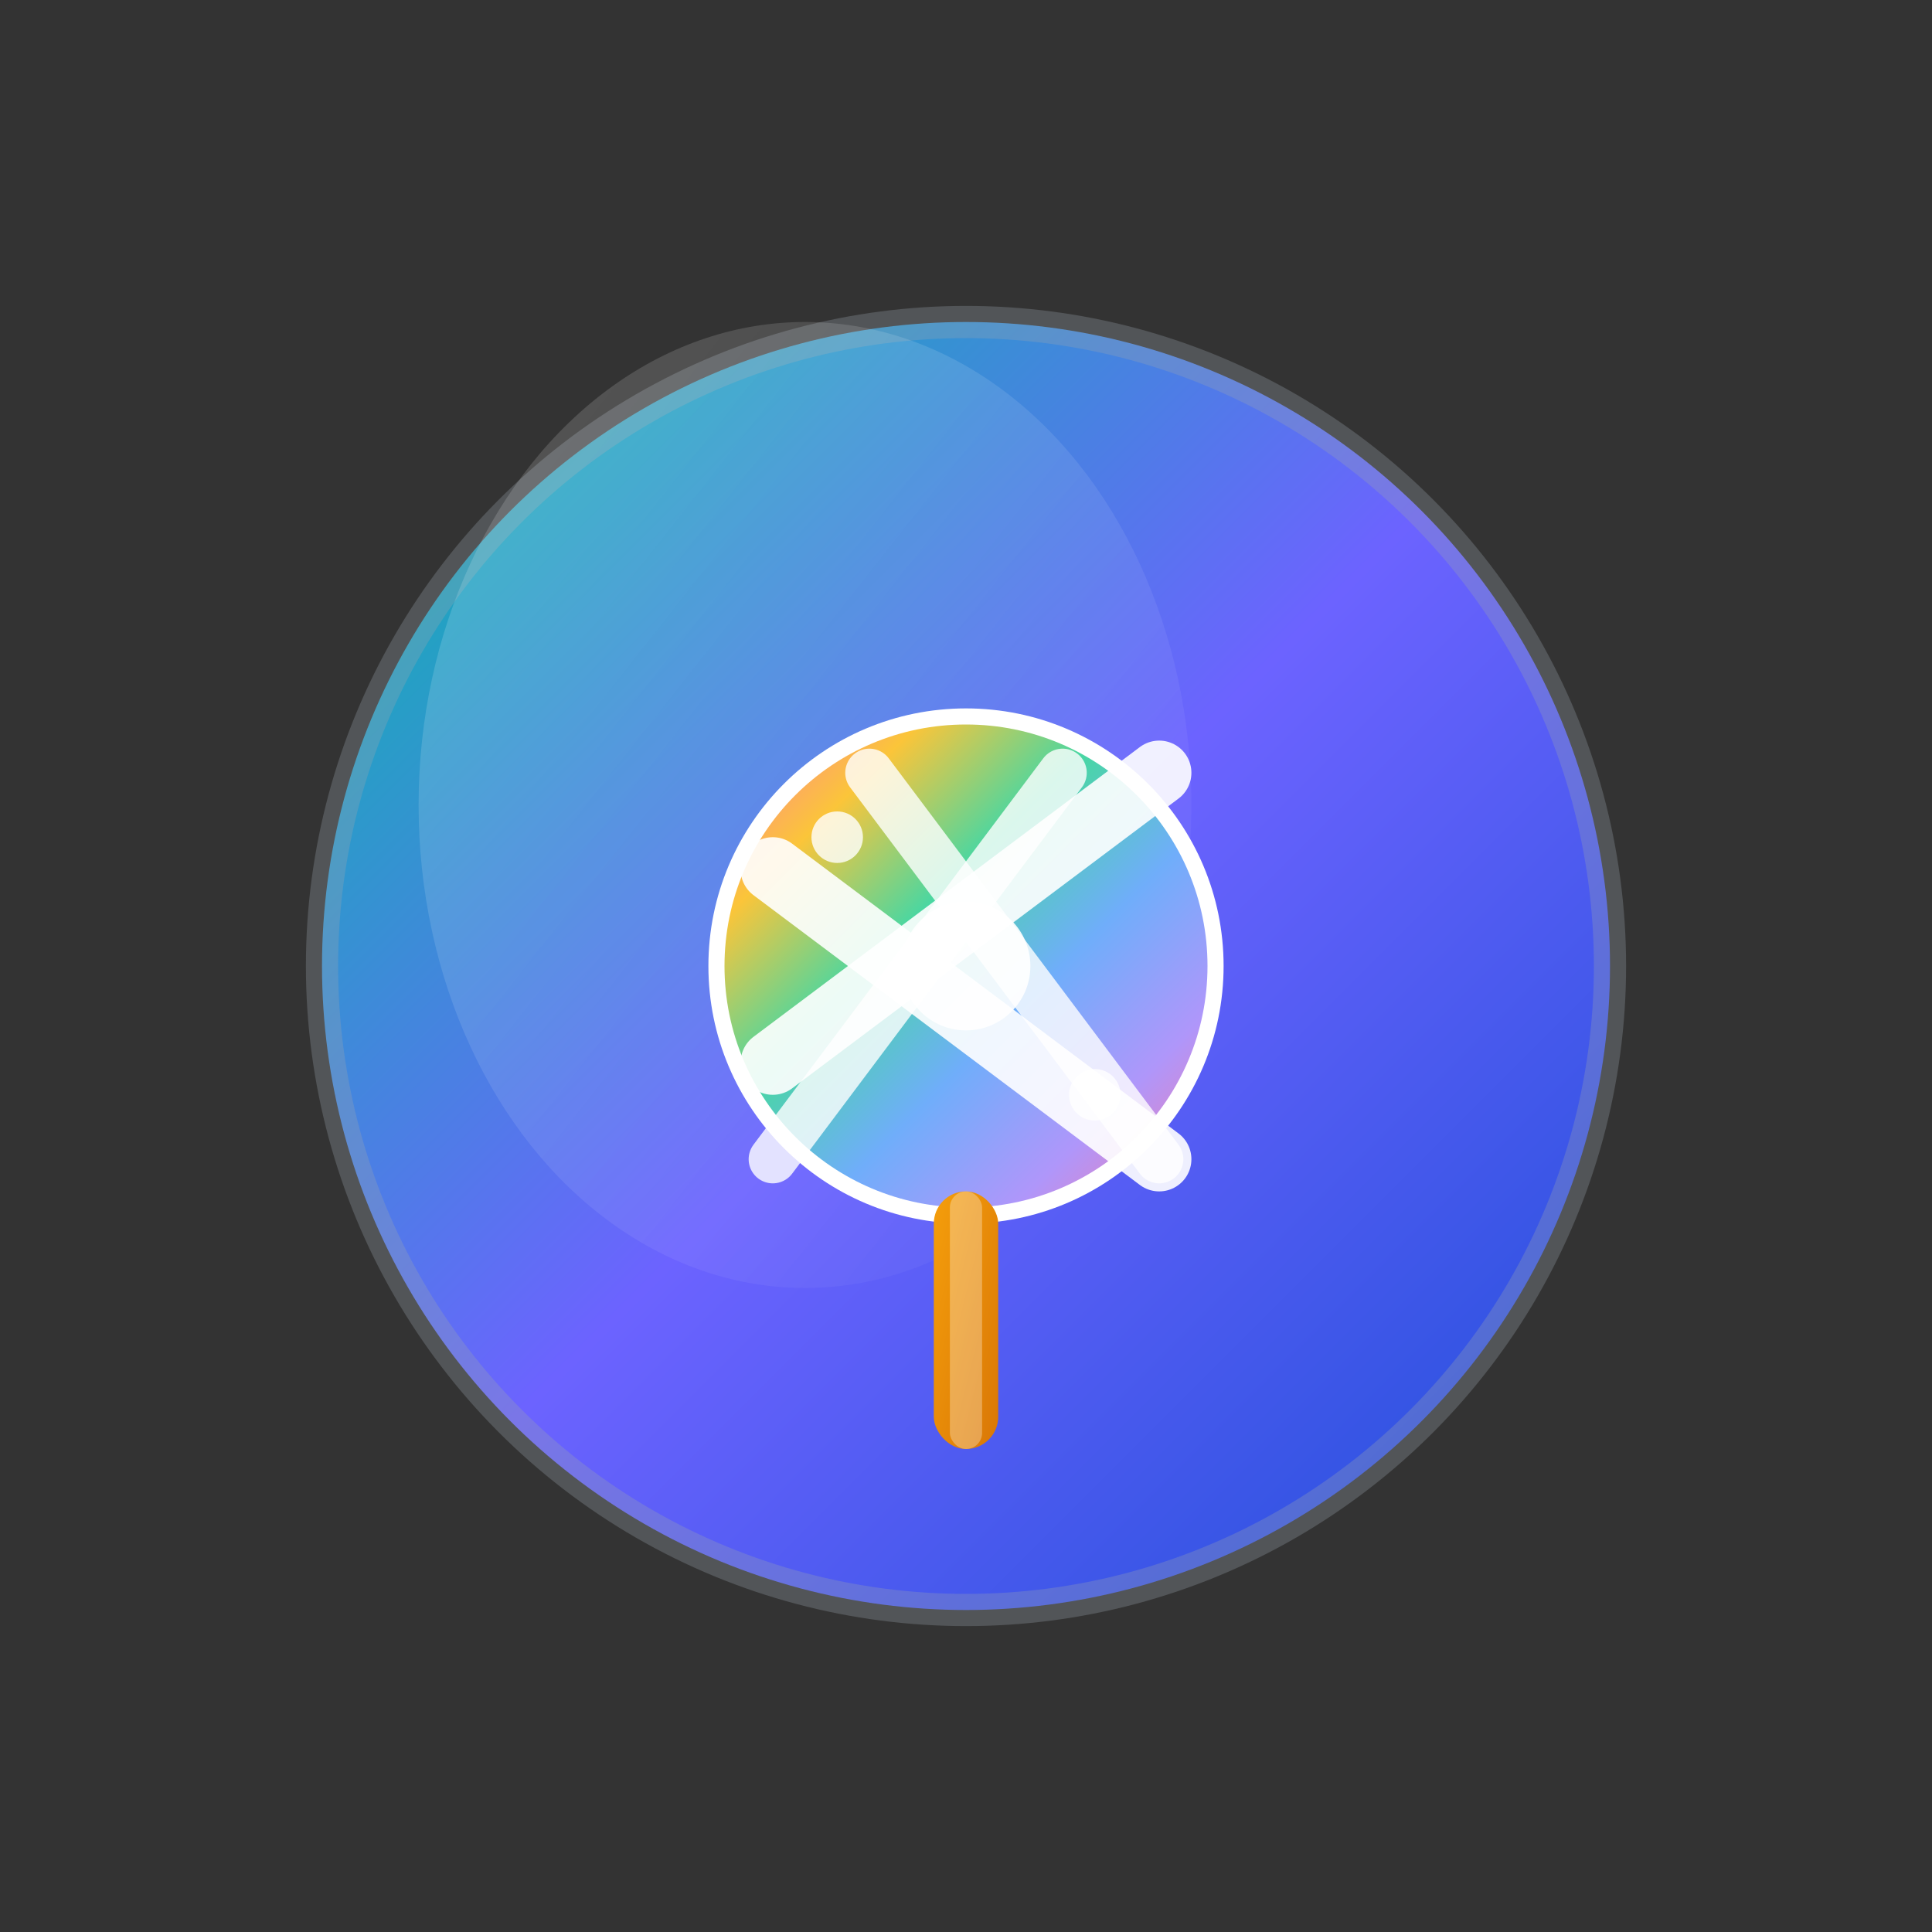 <?xml version="1.0" encoding="UTF-8"?>
<svg width="32" height="32" viewBox="0 0 60 60" fill="none" xmlns="http://www.w3.org/2000/svg">
  <rect x="0" y="0" width="60" height="60" fill="#333333" stroke="none"/>
  <defs>
    <!-- Gradient for the circular background - Teal to Purple to Royal Blue -->
    <linearGradient id="candyGradient" x1="0%" y1="0%" x2="100%" y2="100%">
      <stop offset="0%" stop-color="#00BFA6"/>
      <stop offset="50%" stop-color="#6C63FF"/>
      <stop offset="100%" stop-color="#1D4ED8"/>
    </linearGradient>
    
    <!-- Shine effect gradient -->
    <linearGradient id="shineGradient" x1="0%" y1="0%" x2="100%" y2="100%">
      <stop offset="0%" stop-color="rgba(255,255,255,0.3)"/>
      <stop offset="100%" stop-color="rgba(255,255,255,0)"/>
    </linearGradient>
    
    <!-- Candy stripes gradient -->
    <linearGradient id="candyStripes" x1="0%" y1="0%" x2="100%" y2="100%">
      <stop offset="0%" stop-color="#FF6B9D"/>
      <stop offset="20%" stop-color="#FBBF24"/>
      <stop offset="40%" stop-color="#34D399"/>
      <stop offset="60%" stop-color="#60A5FA"/>
      <stop offset="80%" stop-color="#A78BFA"/>
      <stop offset="100%" stop-color="#FF6B9D"/>
    </linearGradient>
    
    <!-- Candy stick gradient -->
    <linearGradient id="stickGradient" x1="0%" y1="0%" x2="100%" y2="100%">
      <stop offset="0%" stop-color="#F59E0B"/>
      <stop offset="100%" stop-color="#D97706"/>
    </linearGradient>
  </defs>
  
  <!-- Main circular candy icon (exact copy from main logo) -->
  <circle cx="30" cy="30" r="20" fill="url(#candyGradient)" stroke="rgba(156,163,175,0.3)" stroke-width="1" filter="drop-shadow(0 4px 8px rgba(0,0,0,0.2))"/>
  
  <!-- Shine effect on the circle -->
  <ellipse cx="25" cy="25" rx="12" ry="15" fill="url(#shineGradient)" opacity="0.6"/>
  
  <!-- Candy Icon (detailed lollipop) -->
  <g transform="translate(30,30)">
    <!-- Candy base circle -->
    <circle r="8" fill="white"/>
    <!-- Colorful candy stripes -->
    <circle r="7.5" fill="url(#candyStripes)" opacity="0.9"/>
    <!-- Candy swirl patterns -->
    <path d="M-6,-3 Q-2,0 2,3 Q6,6 6,6" stroke="white" stroke-width="2" fill="none" opacity="0.9" stroke-linecap="round"/>
    <path d="M-6,3 Q-2,0 2,-3 Q6,-6 6,-6" stroke="white" stroke-width="2" fill="none" opacity="0.9" stroke-linecap="round"/>
    <path d="M-3,-6 Q0,-2 3,2 Q6,6 6,6" stroke="white" stroke-width="1.5" fill="none" opacity="0.8" stroke-linecap="round"/>
    <path d="M3,-6 Q0,-2 -3,2 Q-6,6 -6,6" stroke="white" stroke-width="1.5" fill="none" opacity="0.8" stroke-linecap="round"/>
    <!-- Center highlight -->
    <circle r="2" fill="white" opacity="0.9"/>
    <!-- Small sparkles -->
    <circle cx="-4" cy="-4" r="0.8" fill="white" opacity="0.8"/>
    <circle cx="4" cy="4" r="0.8" fill="white" opacity="0.8"/>
    <!-- Candy stick -->
    <rect x="-1" y="7" width="2" height="8" fill="url(#stickGradient)" rx="1"/>
    <!-- Stick highlight -->
    <rect x="-0.5" y="7" width="1" height="8" fill="rgba(255,255,255,0.3)" rx="0.5"/>
  </g>
</svg> 